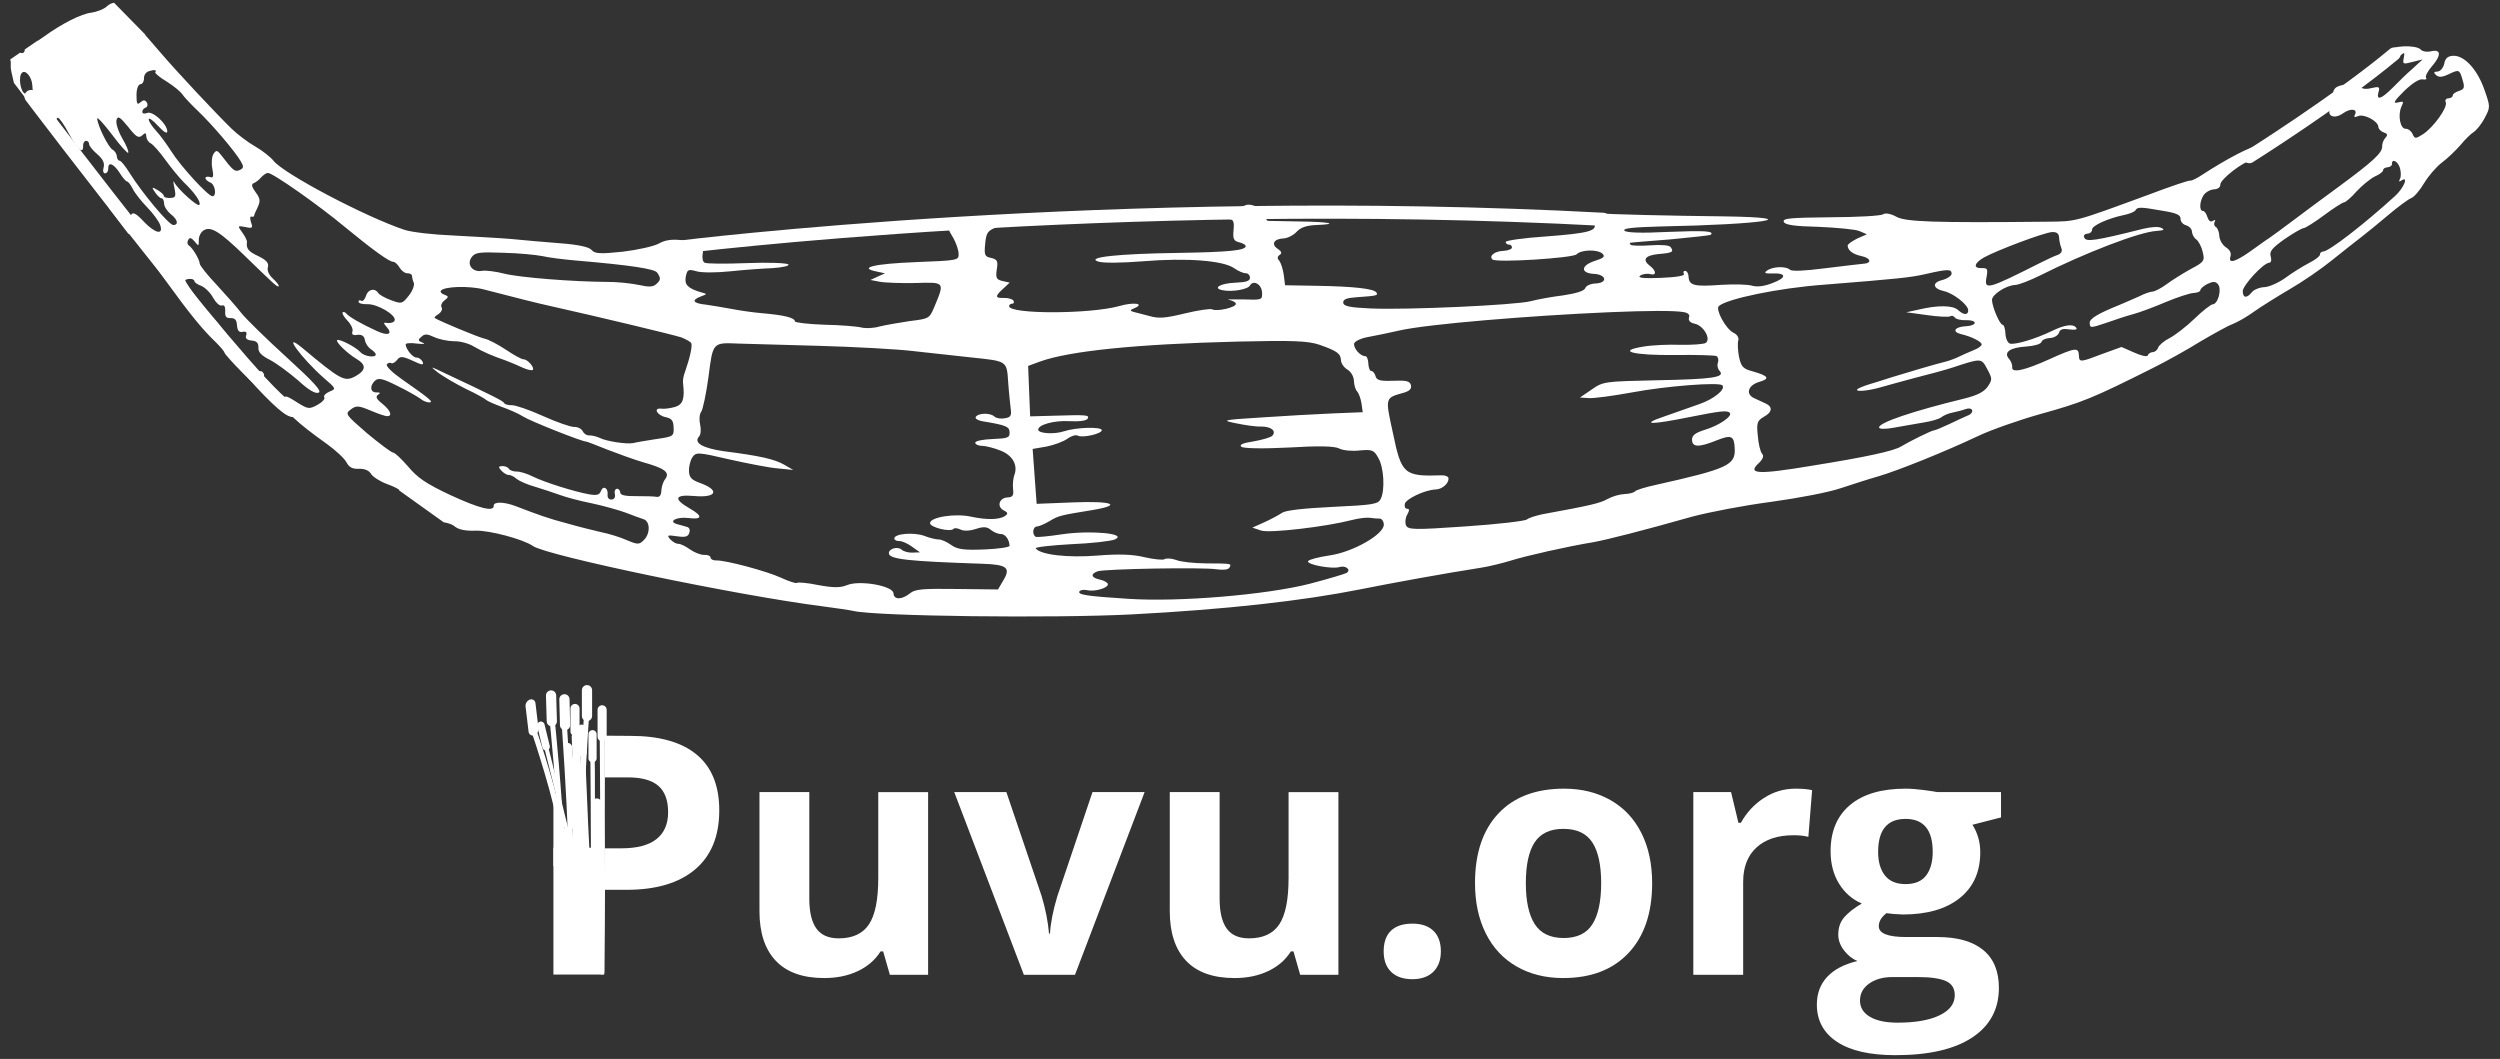 <?xml version="1.0" encoding="UTF-8" standalone="no"?><!DOCTYPE svg PUBLIC "-//W3C//DTD SVG 1.1//EN" "http://www.w3.org/Graphics/SVG/1.1/DTD/svg11.dtd"><svg width="100%" height="100%" viewBox="0 0 1825 773" version="1.1" xmlns="http://www.w3.org/2000/svg" xmlns:xlink="http://www.w3.org/1999/xlink" xml:space="preserve" xmlns:serif="http://www.serif.com/" style="fill-rule:evenodd;clip-rule:evenodd;stroke-linecap:round;stroke-linejoin:round;stroke-miterlimit:1.5;"><rect x="0" y="0" width="1825" height="773" fill="#333333" stroke="none"/><g id="puvu-logo-white"><g id="tule-white"><g><path d="M291.334,357.978l32.581,23.294c3.691,0.619 6.315,1.573 7.952,2.967c2.742,2.32 7.866,3.442 15.142,3.153c10.142,-0.404 35.142,6.332 41.957,11.14c9.779,7.119 149.834,36.223 210.648,43.964c10.432,1.352 20.874,2.924 23.325,3.489c17.381,3.947 146.403,5.444 203.259,2.522c68.974,-3.625 124.156,-9.793 167.098,-18.345c23.442,-4.686 60.492,-11.458 88.802,-15.895c5.486,-0.881 14.888,-3.242 20.779,-5.022c11.122,-3.534 42.202,-10.51 60.193,-13.433c10.522,-1.964 35.446,-8.255 71.694,-18.528c12.453,-3.366 38.532,-8.377 58.085,-10.921c20.205,-2.79 42.121,-6.974 50.835,-9.97c8.502,-2.767 20.709,-6.785 27.262,-8.591c14.843,-4.344 49.399,-18.305 72.808,-29.393c9.534,-4.575 30.225,-11.801 45.73,-16.171c30.798,-8.511 38.401,-11.684 81.487,-33.271c10.179,-5.042 25.949,-13.839 34.999,-19.498c9.279,-5.448 19.863,-11.389 23.779,-12.87c3.696,-1.472 10.822,-5.509 15.541,-9.009c4.94,-3.509 16.574,-10.817 25.853,-16.264c9.5,-5.457 23.471,-15.066 31.172,-21.334c7.7,-6.269 17.341,-13.718 21.196,-16.742c3.855,-3.024 12.843,-10.227 19.891,-16.248c7.048,-6.022 14.775,-11.629 16.733,-12.369c2.178,-0.749 6.395,-5.775 9.501,-10.977c3.105,-5.203 9.016,-12.062 13.091,-15.095c4.075,-3.033 10.029,-8.79 13.408,-12.678c3.158,-3.88 7.622,-8.253 9.562,-9.434c2.152,-1.41 5.946,-5.978 8.196,-10.484c4.111,-7.671 4.094,-8.112 -0.383,-20.742c-5.226,-14.808 -14.677,-24.811 -22.614,-24.496c-3.969,0.158 -5.892,1.78 -6.616,5.784c-0.759,3.121 -2.868,5.634 -4.852,5.713c-2.866,0.114 -3.06,0.784 -1.226,2.478c2.063,1.905 4.488,1.809 9.471,-0.597c7.585,-3.614 7.815,-3.403 10.123,4.676c1.525,5.019 1.136,6.359 -2.789,7.619c-2.398,0.758 -4.551,2.168 -4.507,3.271c0.044,1.102 -1.464,2.045 -3.228,2.115c-1.764,0.071 -2.593,1.428 -1.871,2.946c1.472,3.695 -8.779,18.014 -16.523,23.18c-5.601,3.535 -6.042,3.553 -7.735,-0.134c-0.969,-2.17 -3.244,-3.846 -5.008,-3.776c-3.968,0.158 -5.915,-9.923 -3.073,-16.219c1.835,-3.827 1.606,-4.038 -2.769,-2.981c-3.713,1.031 -2.689,-0.997 4.747,-8.359c5.954,-5.758 11.123,-9.054 13.574,-8.489c2.002,0.362 3.308,-0.132 2.382,-1.199c-0.705,-1.076 1.139,-4.683 4.094,-8.113c7.181,-8.235 6.997,-12.865 -0.226,-11.253c-3.061,0.784 -6.394,0.254 -7.778,-1.236c-3.236,-3.626 -22.197,-2.872 -22.048,0.876c0.175,4.409 4.434,6.007 7.848,3c2.346,-2.08 2.584,-1.648 1.86,2.355c-0.927,4.454 -0.477,4.657 6.296,2.842l7.435,-1.841l-7.242,6.691c-4.058,3.474 -10.647,9.919 -14.678,14.054c-8.284,8.279 -11.988,9.53 -10.258,3.058c1.174,-3.801 0.495,-4.216 -5.193,-2.886c-3.713,1.031 -7.047,0.501 -7.981,-0.787c-2.336,-3.219 -15.777,-2.464 -18.723,1.186c-1.676,2.275 -1.395,3.81 0.669,5.715c2.071,2.126 1.895,3.237 -0.884,5.556c-8.133,6.506 -1.926,12.663 6.445,6.589c5.372,-3.746 10.698,-3.075 8.44,1.211c-1.033,1.807 -0.142,1.993 2.248,1.014c4.34,-1.939 14.718,3.611 14.885,7.8c0.061,1.543 1.904,3.458 3.914,4.04c2.69,0.997 3.166,1.862 1.26,3.925c-1.482,1.605 -2.479,4.294 -2.4,6.278c0.184,4.631 -6.202,10.626 -30.874,28.831c-11.802,8.639 -27.247,20.073 -34.321,25.434c-7.074,5.36 -14.801,10.967 -17.165,12.606c-2.373,1.419 -8.591,6.083 -13.963,9.83c-10.955,7.722 -16.194,9.256 -14.429,3.665c0.786,-2.46 -0.413,-4.842 -3.358,-6.712c-2.495,-1.668 -4.629,-5.337 -4.742,-8.203c-0.114,-2.866 -1.339,-5.909 -2.468,-6.527c-1.358,-0.829 -1.64,-2.364 -1.031,-3.713c1.041,-1.587 0.371,-1.781 -1.137,-0.838c-1.72,1.172 -3.087,0.123 -4.083,-2.708c-0.766,-2.62 -2.168,-4.552 -3.271,-4.508c-2.866,0.114 -2.493,-7.188 0.638,-11.729c1.465,-2.045 4.922,-3.949 7.568,-4.055c2.646,-0.105 4.578,-1.507 4.499,-3.491c-0.149,-3.748 17.201,-17.245 22.713,-17.464c3.087,-0.123 3.29,-0.573 0.521,-3.554c-2.777,-3.202 -2.565,-3.432 1.897,-2.284c5.361,1.554 6.959,-2.706 1.588,-4.48c-2.91,-0.988 -22.164,9.052 -39.814,20.574c-3.872,2.583 -7.77,4.504 -8.661,4.319c-0.899,-0.406 -14.191,4.097 -29.855,10.019c-55.935,20.552 -53.095,19.776 -75.389,20c-82.335,0.843 -102.68,0.106 -109.452,-3.6c-4.065,-2.267 -8.068,-2.991 -9.788,-1.819c-1.5,1.164 -18.688,2.068 -38.117,2.177c-29.799,0.301 -35.302,0.741 -34.315,3.352c0.749,2.178 7.636,3.229 25.318,3.631c13.273,0.576 26.571,1.814 29.711,3.015l5.617,2.426l-7.162,3.156c-3.678,1.912 -6.906,4.028 -6.863,5.13c0.141,3.528 3.782,6.254 9.796,7.561c7.346,1.474 8.165,5.417 1.331,5.688c-2.858,0.335 -15.39,1.716 -28.134,3.327c-14.94,1.918 -23.759,2.269 -25.134,0.999c-2.98,-2.753 -12.681,-2.367 -16.756,0.666c-2.364,1.639 -1.456,2.266 3.835,2.055c10.583,-0.42 10.723,3.107 0.06,7.064c-6.306,2.459 -11.148,2.873 -14.719,1.91c-2.91,-0.988 -13.299,-1.238 -22.991,-0.632c-19.376,1.433 -23.168,0.479 -23.43,-6.135c-0.088,-2.205 -1.269,-4.145 -2.592,-4.093c-1.102,0.044 -1.508,0.944 -0.794,2.24c0.934,1.288 -5.204,2.415 -16.889,2.88c-12.568,0.499 -17.224,0.022 -15.08,-1.609c1.72,-1.173 5.009,-1.745 7.24,-1.171c4.692,1.359 4.772,-2.177 0.213,-5.75c-6.145,-4.614 -4.063,-7.788 5.611,-8.835c10.566,-0.862 11.642,-1.567 9.297,-5.007c-0.943,-1.508 -6.702,-1.942 -14.63,-1.406c-7.047,0.501 -13.679,0.323 -14.587,-0.304c-0.696,-0.855 -0.943,-1.508 -0.502,-1.526c0.432,-0.238 13.864,-1.213 29.491,-2.497c15.839,-1.512 29.033,-2.92 29.456,-3.378c2.761,-2.76 -4.541,-3.132 -31.439,-2.063c-19.834,1.009 -30.452,0.547 -31.616,-0.952c-1.172,-1.72 6.086,-2.45 25.717,-3.01c76.567,-1.497 107.946,-6.498 46.963,-7.387c-39.323,-0.424 -85.076,-1.477 -91.734,-2.316c-5.538,-0.443 -5.935,0.677 -3.018,7.407c2.424,5.424 -3.688,7.213 -35.393,9.577c-16.077,1.081 -29.253,2.929 -29.21,4.032c0.044,1.102 1.182,1.94 2.284,1.896c1.323,-0.052 2.24,0.795 2.293,2.118c0.043,1.102 -2.779,2.318 -6.307,2.458c-6.394,0.255 -10.672,3.737 -7.921,6.277c2.531,2.55 58.92,-1.016 61.461,-3.767c3.175,-3.439 15.31,-3.7 18.749,-0.524c2.292,2.117 1.013,3.272 -5.31,5.29c-10.469,3.286 -10.903,9.045 -0.726,9.524c9.075,0.523 10.202,6.661 0.942,7.029c-3.528,0.14 -6.782,1.594 -7.374,3.384c-0.803,2.02 -6.253,3.782 -16.131,5.279c-8.131,0.986 -18.873,2.958 -23.68,4.253c-11.148,2.872 -90.502,6.468 -116.826,5.306c-15.486,-0.71 -19.94,-1.637 -20.045,-4.283c-0.096,-2.425 2.515,-3.412 9.781,-3.921c14.755,-1.028 15.849,-1.293 14.438,-3.445c-1.878,-2.796 -16.296,-4.431 -43.476,-4.897l-23.203,-0.403l-0.968,-7.69c-0.607,-4.172 -2.114,-8.749 -3.278,-10.249c-1.605,-1.482 -1.446,-3.034 0.274,-4.206c1.941,-1.181 1.447,-2.487 -1.277,-4.366c-5.211,-3.326 -2.944,-7.391 4.111,-7.671c2.867,-0.114 7.197,-2.274 9.526,-4.795c2.964,-3.21 7.101,-4.699 14.597,-4.997c17.197,-0.683 9.401,-2.361 -12.69,-2.587c-11.491,-0.206 -21.659,-0.464 -22.541,-0.429c-1.103,0.044 -1.825,-1.473 -1.895,-3.237c-0.193,-4.851 -10.572,-10.401 -15.114,-8.012c-2.17,0.97 -8.264,3.199 -13.724,4.741l-9.825,2.82l7.778,1.236c7.558,1.246 8.016,1.669 7.432,9.201c-0.627,6.428 0.095,7.945 4.108,8.89c2.451,0.565 4.709,1.8 4.744,2.682c0.131,3.307 -12.41,4.468 -49.485,5.059c-43.037,0.606 -67.448,3.122 -58.268,6.29c3.139,1.2 17.487,1.072 33.115,-0.212c31.475,-2.576 58.276,-0.549 66.229,5.097c2.954,2.091 6.772,3.706 8.315,3.644c1.764,-0.07 3.148,1.421 3.218,3.185c0.097,2.425 -2.514,3.412 -10.671,3.736c-11.024,0.438 -16.846,3.982 -9.5,5.457c6.905,1.492 18.749,-0.525 20.179,-3.452c2.479,-4.294 8.581,-0.783 8.817,5.17c0.22,5.512 -0.001,5.521 -14.596,4.997c-7.955,-0.126 -12.364,0.049 -9.481,0.376c2.672,0.557 4.93,1.792 4.973,2.894c0.106,2.646 -14.12,5.861 -17.286,4c-1.349,-0.609 -10.353,0.632 -19.976,3.002c-14.217,3.436 -19.058,3.849 -25.76,1.907c-4.683,-1.139 -10.044,-2.692 -11.826,-3.063c-2.68,-0.777 -2.486,-1.447 0.777,-2.681c8.035,-3.411 -0.625,-4.612 -11.103,-1.546c-21.184,5.921 -80.139,6.056 -80.376,0.103c-0.044,-1.103 1.033,-1.808 2.355,-1.861c1.103,-0.043 1.509,-0.943 0.795,-2.239c-0.706,-1.076 -3.836,-2.056 -6.923,-1.933c-6.614,0.262 -6.675,-1.281 -0.492,-6.827l4.684,-4.381l-5.123,-1.122c-4.683,-1.139 -5.168,-2.223 -4.311,-8.441c1.078,-6.225 0.373,-7.302 -4.089,-8.449c-4.674,-0.919 -5.159,-2.003 -4.381,-10.205c0.778,-8.201 1.819,-9.788 8.566,-12.265c6.298,-2.679 6.933,-3.367 3.573,-4.558c-2.239,-0.795 -6.411,-0.187 -9.436,1.479c-4.102,2.371 -6.959,2.706 -13.432,0.975c-5.353,-1.333 -9.33,-1.395 -12.135,0.262c-4.745,2.838 -4.763,2.397 -0.267,9.948c1.904,3.457 3.649,8.467 3.754,11.112c0.202,5.071 -0.019,5.08 -31.547,6.333c-30.426,1.209 -42.015,4.099 -28.214,6.863l6.015,1.307l-5.425,2.423l-5.204,2.415l6.676,1.281c3.783,0.733 15.503,1.15 26.095,0.95c21.836,-0.647 21.598,-1.079 13.736,17.783c-3.433,8.086 -3.865,8.324 -17.712,9.978c-7.902,1.198 -17.771,2.915 -22.145,3.972c-4.145,1.269 -10.098,1.505 -13.22,0.746c-2.901,-0.768 -15.089,-1.829 -26.8,-2.026c-11.941,-0.409 -21.703,-1.567 -21.738,-2.449c-0.105,-2.645 -7.689,-4.552 -23.422,-5.914c-7.311,-0.593 -17.752,-2.166 -23.316,-3.269c-5.565,-1.104 -13.784,-2.323 -18.229,-3.03c-9.533,-0.946 -10.952,-3.319 -3.552,-6.042c4.569,-1.727 4.569,-1.727 0.327,-2.884c-10.053,-2.912 -12.592,-5.682 -11.497,-11.467c1.113,-5.344 1.765,-5.591 7.568,-4.055c3.359,1.191 14.621,1.186 24.737,0.121c9.895,-1.056 23.988,-2.057 31.043,-2.338c7.267,-0.509 12.303,-1.593 11.598,-2.669c-0.926,-1.067 -14.419,-1.635 -30.293,-1.004c-15.874,0.631 -29.791,0.521 -30.928,-0.317c-1.349,-0.609 -1.913,-3.678 -1.365,-6.57c1.306,-6.015 -2.318,-8.3 -16.295,-9.952c-6.429,-0.628 -11.262,0.006 -15.796,2.615c-3.457,1.904 -15.275,4.582 -26.264,5.902c-16.712,1.768 -20.478,1.476 -22.797,-1.302c-1.851,-2.135 -9.426,-3.822 -22.716,-4.839c-10.856,-0.894 -27.471,-2.221 -36.563,-3.184c-9.083,-0.743 -28.114,-1.754 -42.057,-2.525c-13.934,-0.55 -29.904,-2.344 -35.275,-4.118c-28.87,-9.673 -88.417,-41.093 -95.637,-50.522c-1.86,-2.355 -7.794,-7.199 -13.217,-10.295c-5.423,-3.097 -13.165,-8.973 -17.3,-13.004c-11.717,-11.459 -40.08,-41.689 -51.894,-55.573l-11.109,-12.808l-0.013,-0.331l-22.807,-23.253c-2.041,0.408 -3.864,1.274 -5.174,2.614c-2.126,2.072 -7.348,4.046 -11.299,4.645c-7.258,0.73 -21.546,7.923 -35.068,17.735c-2.542,1.786 -4.177,2.893 -5.238,3.359l-8.339,5.73c-0.115,2.577 -1.747,3.153 -3.405,2.34l-7.243,4.977c0.44,1.201 0.524,2.998 0.364,5.52c-0.127,1.007 0.903,5.75 2.319,11.593l10.774,14.202c0.111,-3.829 -0.628,-5.532 -2.604,-6.337c-3.351,-0.971 -5.129,-12.383 -2.368,-15.143c2.54,-2.751 7.407,3.018 7.652,9.191c0.421,10.583 3.435,19.738 6.521,19.615c2.856,-0.113 4.928,4.91 5.229,11.696l4.894,6.453c0.159,-1.272 0.197,-2.958 0.113,-5.085c-0.202,-5.071 0.522,-9.075 1.845,-9.127c1.103,-0.044 4.849,5.328 8.199,11.819c6.197,11.458 10.543,15.26 10.272,8.425c-0.07,-1.764 0.971,-3.351 2.073,-3.395c1.323,-0.052 2.249,1.015 2.301,2.338c0.062,1.543 2.839,4.745 6.039,7.489c4.118,3.59 5.334,6.412 4.575,9.534c-0.786,2.46 -0.266,4.427 1.057,4.375c1.323,-0.053 2.364,-1.64 2.294,-3.404c-0.21,-5.291 3.82,-3.906 8.289,2.983c2.124,3.449 4.672,6.439 5.554,6.404c0.662,-0.026 2.522,2.329 3.959,5.143c1.445,3.034 6.1,9.032 10.473,13.495c4.373,4.464 8.578,10.259 9.565,12.87c2.741,7.84 -3.494,6.542 -12.019,-2.393c-5.079,-5.54 -7.786,-6.978 -8.818,-5.171c-1.253,1.817 -3.06,0.785 -5.872,-3.299c-8.368,-12.085 -10.738,-14.463 -10.658,-1.272l14.294,18.843c1.909,-1.773 4.808,-1.083 6.227,2.794c1.736,4.789 1.039,3.934 20.663,30.978c17.994,24.9 27.506,36.447 36.914,45.347c3.447,3.397 6.233,6.819 6.259,7.481c0.035,0.881 5.81,7.277 12.714,14.29c7.829,8.08 12.379,11.432 12.503,8.998c-0.079,-1.984 0.944,-4.012 2.47,-4.515c1.305,-0.493 1.676,-2.274 0.733,-3.783c-1.402,-1.931 -2.504,-1.888 -4.85,0.193c-2.347,2.081 -3.237,1.895 -4.454,-0.927c-0.74,-1.958 -3.006,-3.414 -4.77,-3.344c-2.425,0.097 -2.927,-1.429 -2.027,-6.544c1.069,-6.446 -2.149,-9.631 -4.126,-3.811c-1.174,3.801 -8.571,-4.517 -7.397,-8.318c0.388,-1.34 -1.666,-3.025 -4.779,-3.564c-5.794,-1.316 -7.503,-5.443 -2.212,-5.654c4.41,-0.175 4.11,-2.15 -1.621,-7.443c-4.364,-4.243 -20.7,-26.339 -20.779,-28.323c-0.017,-0.441 1.508,-0.943 3.272,-1.014c1.764,-0.07 3.334,0.53 3.378,1.633c0.035,0.882 2.309,2.558 5.219,3.546c2.699,1.218 6.605,5.038 8.517,8.716c2.134,3.669 4.884,6.21 6.402,5.487c1.746,-0.511 2.469,1.006 2.371,4.101c-0.283,3.986 0.651,5.274 3.958,5.143c3.087,-0.123 4.471,1.368 4.629,5.336c0.378,3.96 1.533,5.239 4.161,4.693c2.408,-0.537 3.325,0.31 2.53,2.549c-0.794,2.24 0.582,3.511 4.127,3.811c3.545,0.301 4.929,1.792 4.84,5.108c-0.309,3.324 2.221,5.874 8.305,8.944c4.735,2.462 13.835,9.167 20.465,14.866c7.794,7.198 12.768,10.092 15.158,9.113c2.61,-0.987 -3.164,-7.382 -23.329,-25.792c-14.662,-13.329 -29.368,-27.761 -32.851,-32.039c-3.262,-4.287 -11.584,-13.673 -18.276,-20.915c-6.683,-7.021 -12.264,-14.087 -12.316,-15.41c-0.123,-3.086 -5.324,-11.713 -8.04,-13.371c-1.137,-0.838 -1.207,-2.602 -0.378,-3.96c1.023,-2.028 2.364,-1.64 4.683,1.139c3.015,3.634 3.015,3.634 3.051,-1.005c-0.105,-2.645 1.527,-6.023 3.688,-7.213c5.178,-3.076 11.747,1.079 29.663,18.475c21.592,21.003 24.114,23.332 24.96,22.415c0.415,-0.679 -1.445,-3.034 -4.196,-5.574c-2.98,-2.753 -4.434,-6.007 -3.649,-8.468c0.768,-2.901 -1.083,-5.035 -6.938,-7.894c-7.425,-3.459 -9.056,-5.603 -8.358,-10.268c0.185,-0.89 -1.269,-4.145 -3.367,-6.932c-3.738,-5.152 -3.518,-5.16 2.267,-4.065c5.124,1.121 5.547,0.663 4.058,-3.474c-0.767,-2.619 -0.837,-4.383 0.274,-4.207c0.9,0.406 1.773,0.151 1.967,-0.519c-0.026,-0.662 1.192,-3.36 2.621,-6.288c2.03,-4.497 1.959,-6.261 -1.541,-10.98c-2.803,-3.863 -3.323,-5.83 -1.365,-6.57c1.306,-0.494 3.881,-2.363 5.354,-4.188c1.694,-1.834 3.846,-3.244 4.949,-3.288c3.527,-0.14 37.377,23.689 56.563,39.709c19.177,15.799 32.139,25.221 34.785,25.116c1.322,-0.052 3.386,1.853 4.805,4.226c1.419,2.373 3.923,4.26 5.687,4.19c1.764,-0.07 3.342,0.751 3.386,1.853c0.044,1.103 0.581,3.51 1.304,5.027c0.731,1.738 -0.866,5.997 -3.601,9.418c-4.834,6.154 -5.275,6.172 -12.894,3.383c-4.479,-1.588 -8.774,-4.068 -9.488,-5.364c-2.583,-3.872 -7.61,-2.568 -8.96,2.343c-0.786,2.461 -2.268,4.065 -3.397,3.448c-1.137,-0.838 -2.001,-0.362 -1.958,0.74c0.044,1.102 2.946,1.87 6.473,1.73c7.055,-0.28 21.067,7.775 19.902,11.796c-0.389,1.341 -2.567,2.09 -4.781,1.957c-3.554,-0.521 -3.765,-0.292 -1.218,2.698c4.85,5.328 1.383,7.012 -6.941,3.147c-11.243,-5.074 -20.51,-10.447 -22.37,-12.802c-0.926,-1.068 -2.046,-1.465 -2.681,-0.777c-0.635,0.688 1.013,3.272 3.552,6.042c2.531,2.549 4.214,6.015 3.623,7.806c-0.794,2.239 0.343,3.077 3.633,2.505c3.078,-0.343 4.885,0.689 5.449,3.758c0.317,2.417 2.424,5.425 4.24,6.677c2.037,1.244 3.65,2.947 3.685,3.829c0.106,2.646 -8.325,1.656 -11.331,-1.758c-3.236,-3.626 -15.634,-9.978 -16.904,-8.603c-1.05,1.367 7.449,9.641 14.01,13.576c7.459,4.341 7.176,8.327 -0.383,12.602c-8.211,4.522 -10.698,3.075 -39.018,-20.531c-15.527,-12.854 -1.043,7.107 15.665,21.901c9.143,7.807 9.152,8.028 4.151,9.993c-2.822,1.216 -4.516,3.05 -3.81,4.126c0.925,1.068 -1.404,3.589 -4.861,5.493c-6.051,3.332 -6.941,3.147 -14.41,-1.414c-9.743,-6.238 -10.405,-6.212 -10.142,0.403c0.21,5.291 9.389,13.98 31.432,29.666c6.366,4.605 12.785,10.533 14.222,13.347c1.912,3.678 4.39,4.904 9.02,4.72c4.189,-0.166 7.558,1.246 8.986,3.839c1.41,2.152 6.621,5.478 11.551,7.269c4.929,1.792 8.985,3.839 9.012,4.5c0.002,0.062 -0.058,0.122 -0.176,0.18Zm671.679,-106.364c12.99,4.563 15.714,6.442 15.916,11.513c0.087,2.205 2.194,5.213 4.681,6.659c2.716,1.659 4.62,5.117 4.742,8.203c0.123,3.087 1.145,6.58 2.291,7.638c1.155,1.279 2.627,4.975 3.217,8.705l0.924,6.588l-22.047,0.877c-12.127,0.481 -35.48,1.851 -51.777,2.941c-29.077,1.818 -29.509,2.056 -18.601,4.272c6.235,1.298 14.234,2.526 18.202,2.368c7.505,-0.077 11.393,3.301 8.218,6.74c-1.059,1.146 -7.171,2.935 -13.53,4.071c-7.902,1.197 -10.724,2.414 -9.119,3.896c1.375,1.27 14.859,1.617 34.473,0.617c22.03,-1.317 33.521,-1.112 37.127,0.733c2.708,1.438 9.357,2.057 14.851,1.397c8.802,-0.792 10.363,-0.412 13.457,5.206c4.249,6.898 5.144,23.866 1.862,30.179c-1.836,3.827 -5.346,4.409 -34.881,5.803c-21.598,1.079 -34.351,2.469 -37.147,4.347c-2.364,1.64 -8.202,4.743 -12.974,6.92l-8.679,3.878l6.49,2.171c6.702,1.942 46.927,-2.748 66.162,-7.708c4.807,-1.296 10.742,-1.973 13.185,-1.629c2.443,0.345 5.767,0.655 7.311,0.593c1.331,0.168 2.724,1.879 2.821,4.305c0.28,7.055 -22.388,20.101 -39.515,22.548c-8.123,1.207 -15.117,3.03 -15.734,4.159c-1.447,2.486 17.019,5.948 22.699,4.398c4.577,-1.507 8.906,1.854 5.466,4.199c-1.076,0.705 -13.079,4.274 -26.847,7.912c-31.477,8.097 -95.742,13.522 -132.719,11.016c-29.887,-1.903 -36.995,-2.946 -35.548,-5.432c0.626,-0.909 3.034,-1.446 5.486,-0.881c5.573,1.324 15.398,-1.495 15.284,-4.361c-0.044,-1.103 -2.53,-2.55 -5.652,-3.309c-6.455,-1.289 -7.451,-4.12 -1.789,-6.112c5.23,-1.754 76.946,-3.058 86.726,-1.459c5.106,0.68 8.625,0.32 9.446,-1.259c1.65,-2.936 2.091,-2.954 -17.567,-3.056c-8.395,-0.108 -17.929,-1.054 -21.297,-2.466c-3.36,-1.191 -7.346,-1.474 -8.634,-0.54c-1.076,0.705 -7.505,0.078 -14.189,-1.423c-8.475,-2.093 -18.211,-2.589 -34.72,-1.27c-21.572,1.74 -41.758,-0.549 -45.037,-5.277c-0.476,-0.864 11.174,-2.211 25.717,-3.009c14.772,-0.587 29.279,-2.268 32.102,-3.484c9.763,-4.363 -17.936,-6.796 -38.573,-3.767c-9.658,1.488 -18.239,2.27 -19.138,1.864c-2.936,-1.649 -2.282,-7.417 0.804,-7.54c1.323,-0.052 5.671,-1.771 9.12,-3.895c6.686,-4.02 7.78,-4.284 31.257,-8.088c22.595,-3.769 14.967,-6.778 -14.136,-5.621l-26.457,1.051l-2.917,-40.074l10.089,-1.726c5.477,-1.101 12.224,-3.577 15.232,-5.684c2.787,-2.098 6.28,-3.121 7.637,-2.291c3.387,1.853 17.612,-1.363 17.507,-4.008c-0.105,-2.646 -18.854,-2.122 -27.789,0.883c-6.976,2.265 -18.485,1.618 -18.599,-1.248c-0.14,-3.528 11.432,-6.858 22.72,-6.203c7.081,0.381 12.576,-0.279 13.396,-1.857c1.438,-2.707 -0.775,-2.84 -24.375,-2.123l-17.647,0.481l-1.463,-36.82l8.705,-3.217c21.335,-7.693 69.938,-12.716 144.062,-14.558c40.594,-0.951 51.432,-0.498 59.712,2.264Zm-365.432,0.832c25.646,0.748 57.508,2.352 70.825,4.031c13.528,1.45 31.491,3.386 39.922,4.376c27.276,2.891 26.589,2.255 27.678,18.553c0.527,7.708 1.539,16.501 1.882,19.579c0.616,4.392 -0.213,5.75 -4.384,6.357c-2.849,0.555 -6.183,0.025 -7.558,-1.245c-3.209,-2.964 -12.028,-2.614 -13.678,0.322c-0.618,1.129 1.648,2.585 4.982,3.115c17.337,2.844 19.586,3.859 19.752,8.048c0.158,3.968 -1.368,4.471 -12.392,4.909c-7.055,0.28 -12.752,1.39 -12.7,2.713c0.044,1.102 2.301,2.337 4.947,2.232c2.875,0.107 8.898,1.634 13.386,3.443c8.968,3.398 13.014,10.745 10.208,17.923c-0.794,2.24 -1.28,6.675 -0.929,9.974c0.634,4.833 -0.195,6.191 -3.943,6.34c-6.174,0.245 -8.124,6.726 -2.939,9.391c3.156,1.641 3.412,2.514 1.048,4.154c-4.084,2.812 -13.353,2.96 -24.711,0.541c-11.587,-2.631 -30.24,0.318 -30.065,4.728c0.123,3.086 14.841,6.697 17.17,4.175c0.626,-0.908 2.848,-0.554 5.097,0.46c2.478,1.227 6.667,1.06 11.244,-0.447c5.451,-1.762 8.105,-1.647 10.847,0.673c2.055,1.685 5.423,3.097 7.187,3.027c3.307,-0.131 6.34,3.944 6.524,8.574c0.044,1.102 -8.299,2.317 -18.441,2.72c-15.213,0.605 -19.878,-0.093 -24.428,-3.445c-2.954,-2.091 -7.001,-3.918 -8.765,-3.848c-1.764,0.07 -6.667,-1.06 -10.706,-2.666c-7.839,-2.78 -21.923,-1.558 -21.783,1.97c0.044,1.102 1.622,1.923 3.606,1.844c1.985,-0.079 6.032,1.748 9.215,4.05l5.908,4.182l-5.512,0.219c-2.866,0.114 -6.438,-0.848 -7.813,-2.118c-2.98,-2.753 -9.524,-0.726 -9.393,2.581c0.175,4.41 14.144,5.842 68.319,7.664c18.131,0.604 20.873,2.924 15.068,12.43l-3.723,6.331l-30.046,-0.352c-24.967,-0.333 -30.47,0.107 -34.104,3.122c-5.989,4.875 -11.951,4.891 -12.144,0.041c-0.219,-5.512 -24.902,-9.831 -34.022,-5.935c-4.78,1.956 -9.86,1.937 -20.76,-0.058c-8.016,-1.669 -15.106,-2.271 -15.741,-1.583c-0.644,0.467 -5.785,-1.095 -11.411,-3.742c-10.573,-4.88 -40.705,-12.957 -47.54,-12.685c-2.205,0.087 -4.012,-0.945 -4.056,-2.047c-0.053,-1.323 -2.072,-2.126 -4.718,-2.021c-2.425,0.096 -7.134,-1.704 -10.317,-4.007c-3.183,-2.302 -7.01,-4.137 -8.553,-4.076c-1.543,0.061 -4.03,-1.386 -5.873,-3.3c-2.548,-2.99 -2.115,-3.228 4.992,-2.186c5.997,0.866 8.184,0.337 8.952,-2.564c0.803,-2.019 0.063,-3.977 -1.939,-4.339c-1.79,-0.592 -4.912,-1.351 -6.922,-1.933c-6.923,-1.933 -0.66,-5.495 7.991,-4.514c10.432,1.352 10.989,-1.32 1.272,-6.896c-12.204,-7.023 -11.233,-10.374 2.948,-9.171c16.843,1.539 19.261,-4.298 4.032,-9.655c-5.828,-2.198 -7.442,-3.9 -7.626,-8.53c-0.131,-3.307 1.016,-7.77 2.472,-10.036c2.717,-3.862 3.82,-3.905 27.224,1.568c13.369,3.002 29.392,6.119 35.371,6.544l11.085,1.105l-6.781,-3.926c-7.001,-3.917 -17.257,-6.38 -43.889,-9.738c-15.547,-2.253 -22.328,-6.179 -18.094,-10.764c1.27,-1.376 1.554,-5.362 0.761,-8.643c-0.802,-3.501 -0.527,-7.707 0.734,-9.303c1.262,-1.596 3.672,-13.175 5.386,-25.609c3.19,-25.301 2.979,-25.072 21.78,-24.273c6.632,0.178 33.16,0.89 58.584,1.646Zm575.549,-24.449l3.786,-0.16c24.99,-1.024 44.891,-1.207 51.907,-0.036c3.554,0.521 4.938,2.012 4.135,4.031c-0.573,2.231 0.811,3.722 4.153,4.472c6.455,1.289 12.15,11.221 8.066,14.033c-1.509,0.944 -9.657,1.488 -18.053,1.38c-8.625,-0.319 -20.972,0.171 -27.551,1.316c-19.967,3.223 -7.471,6.48 23.872,6.118c15.23,-0.164 28.494,0.192 29.622,0.81c1.129,0.617 1.657,2.805 1.066,4.595c-0.803,2.019 -0.257,4.647 1.127,6.138c4.382,4.684 -4.393,6.137 -45.657,6.894c-38.389,0.863 -39.271,0.898 -47.651,6.751l-8.6,5.863l6.42,0.407c3.325,0.31 17.603,-1.583 31.415,-4.119c25.426,-4.765 63.295,-7.595 66.037,-5.274c2.98,2.752 -5.999,10.175 -17.112,13.929c-6.315,2.239 -17.64,6.222 -25.48,8.963c-17.649,6.001 -9.694,6.126 18.784,0.357c22.128,-4.413 27.402,-5.064 29.244,-3.15c2.522,2.329 -7.798,9.364 -18.055,12.422c-7.197,2.273 -9.552,4.133 -9.421,7.44c0.211,5.292 4.858,5.549 17.682,0.402c11.087,-4.416 13.106,-3.613 13.492,6.088c0.473,11.906 -5.163,14.559 -57.912,26.372c-7.444,1.621 -14.209,3.656 -15.047,4.794c-0.847,0.917 -4.348,1.718 -7.655,1.85c-3.307,0.131 -8.767,1.673 -12.224,3.577c-5.398,3.085 -12.18,4.68 -47.696,11.17c-4.816,1.075 -9.834,2.599 -11.113,3.754c-1.279,1.155 -21.281,3.496 -44.625,5.086c-38.099,2.618 -42.297,2.564 -43.76,-0.911c-0.74,-1.958 -0.439,-5.503 1.016,-7.769c1.65,-2.936 1.598,-4.259 -0.166,-4.189c-1.323,0.053 -2.046,-1.464 -1.684,-3.466c0.522,-3.554 14.387,-10.288 22.544,-10.613c4.851,-0.192 9.544,-4.354 9.395,-8.102c-0.053,-1.323 -2.301,-2.337 -4.947,-2.232c-27.568,0.875 -29.394,-0.599 -35.683,-31.043c-5.672,-26.053 -5.866,-25.383 7.892,-29.242c4.366,-1.278 5.848,-2.882 5.302,-5.51c-0.784,-3.061 -3.456,-3.617 -12.937,-3.24c-9.701,0.385 -12.161,-0.4 -12.945,-3.461c-0.52,-1.967 -1.913,-3.678 -3.015,-3.634c-1.068,0.043 -2.02,-2.199 -2.19,-5.146l-0.028,-0.574c-0.17,-2.947 -1.121,-5.188 -2.189,-5.146c-3.748,0.149 -9.082,-6.264 -8.102,-9.394c0.6,-1.57 5.151,-3.738 10.196,-4.601c5.044,-0.863 15.116,-3.03 22.339,-4.642c20.729,-4.83 97.232,-10.979 152.006,-13.358Zm-819.647,-16.639c18.968,4.987 41.72,10.708 49.736,12.377c34.312,7.69 88.043,20.57 94.084,22.539c3.139,1.2 6.525,3.053 7.23,4.129c1.173,1.72 -0.893,10.856 -4.662,21.605c-1.006,2.469 -1.527,6.023 -1.237,7.778c1.329,11.209 -0.048,15.46 -5.719,17.231c-3.492,1.022 -7.884,1.638 -10.327,1.294c-5.988,-0.646 -2.894,4.973 3.561,6.262c4.233,0.936 5.397,2.435 5.598,7.506c0.254,6.394 -0.178,6.632 -12.913,8.463c-7.24,1.171 -14.702,2.351 -16.448,2.862c-4.374,1.057 -19.922,-1.195 -24.886,-3.869c-2.249,-1.015 -5.591,-1.765 -7.355,-1.695c-1.984,0.079 -4.03,-1.386 -4.761,-3.123c-0.952,-1.729 -3.659,-3.167 -6.305,-3.062c-2.425,0.096 -12.725,-3.469 -22.619,-7.934c-9.893,-4.465 -20.193,-8.03 -22.839,-7.925c-2.645,0.105 -5.106,-0.681 -5.582,-1.545c-0.722,-1.517 -7.036,-4.799 -42.59,-21.494c-11.93,-5.709 -11.93,-5.709 -5.317,-0.451c3.862,2.717 12.908,8.099 20.342,11.778c7.425,3.459 13.976,7.174 14.673,8.029c0.687,0.636 5.634,2.868 11.013,4.863c5.6,1.985 12.566,5.021 15.74,7.103c5.211,3.326 43.129,18.381 45.995,18.267c0.441,-0.018 7.39,2.577 15.247,5.798c7.848,3 19.726,7.386 26.428,9.328c15.855,4.449 19.726,7.387 15.95,12.395c-1.473,1.825 -2.647,5.626 -2.753,8.501c-0.098,3.095 -1.36,4.691 -3.362,4.329c-1.781,-0.371 -8.633,-0.54 -14.815,-0.515c-7.946,0.095 -11.729,-0.638 -11.808,-2.622c-0.062,-1.544 -1.217,-2.823 -2.319,-2.779c-1.323,0.053 -2.135,1.851 -1.615,3.818c0.538,2.408 -0.503,3.995 -2.488,4.074c-1.764,0.07 -3.148,-1.421 -2.794,-3.643c0.468,-4.877 -3.368,-6.933 -4.956,-2.453c-0.997,2.69 -2.964,3.209 -8.299,2.317c-10.45,-1.793 -33.034,-8.845 -41.596,-13.142c-4.056,-2.047 -9.197,-3.609 -11.623,-3.513c-2.204,0.088 -4.894,-0.909 -5.599,-1.985c-0.714,-1.297 -2.954,-2.091 -4.938,-2.012c-2.866,0.113 -2.84,0.775 -0.53,3.333c1.613,1.702 3.879,3.158 5.202,3.106c1.323,-0.053 4.021,1.165 5.855,2.858c2.055,1.685 8.121,4.315 13.703,5.86c5.591,1.765 13.642,4.316 17.901,5.913c4.26,1.597 14.974,4.484 23.431,6.135c8.686,1.863 19.63,4.962 24.559,6.753c4.938,2.012 10.758,3.989 12.998,4.783c4.912,1.351 5.271,10.39 0.384,15.222c-3.396,3.447 -4.499,3.491 -12.585,0.058c-4.947,-2.232 -13.439,-4.765 -19.003,-5.869c-5.573,-1.324 -16.499,-3.982 -24.542,-6.312c-13.836,-3.646 -20.335,-6.037 -37.6,-12.638c-8.519,-3.195 -16.032,-3.338 -15.91,-0.251c0.184,4.63 -10.072,2.167 -31.667,-7.796c-17.777,-8.347 -24.134,-12.732 -30.861,-20.856c-4.858,-5.548 -9.68,-10.214 -11.003,-10.162c-1.332,-0.168 -9.752,-6.458 -18.887,-14.045c-15.782,-13.726 -16.241,-14.149 -11.954,-17.411c4.075,-3.033 5.627,-2.874 14.384,0.753c5.617,2.427 10.987,4.201 12.31,4.148c3.968,-0.158 2.259,-4.285 -3.675,-9.128c-4.33,-3.362 -5.061,-5.099 -3.129,-6.501c1.94,-1.181 1.693,-1.834 -0.952,-1.729c-4.851,0.193 -5.273,-4.869 -1.224,-8.563c2.558,-2.31 5.68,-1.551 16.27,3.77c7.204,3.467 14.664,7.808 16.71,9.273c1.833,1.693 4.973,2.894 6.737,2.824c3.307,-0.132 0.335,-2.664 -20.333,-17.079c-6.586,-4.597 -11.409,-9.263 -10.8,-10.612c0.838,-1.138 2.143,-1.631 3.272,-1.014c0.908,0.627 2.849,-0.554 4.322,-2.38c2.099,-2.733 3.643,-2.794 11.288,0.656c6.975,3.256 8.307,3.424 7.32,0.813c-0.952,-1.729 -2.778,-3.202 -4.541,-3.132c-2.646,0.105 -7.751,-6.096 -7.891,-9.623c-0.035,-0.882 3.704,-1.252 8.369,-0.554c4.657,0.478 6.412,0.187 4.172,-0.607c-3.589,-1.403 -3.836,-2.056 -1.057,-4.375c2.337,-2.301 4.33,-2.159 9.507,0.285c3.597,1.624 10.052,2.913 14.25,2.967c4.189,-0.167 10.882,1.555 14.506,3.84c6.781,3.926 13.298,6.759 23.597,10.324c3.14,1.2 8.527,3.415 11.905,5.048c3.597,1.623 6.94,2.374 7.575,1.686c1.482,-1.605 -3.843,-7.797 -6.71,-7.683c-1.322,0.053 -6.966,-3.036 -12.865,-6.997c-5.669,-3.749 -12.891,-7.658 -16.004,-8.197c-4.683,-1.139 -32.301,-12.628 -35.925,-14.913c-0.679,-0.415 0.592,-1.79 2.753,-2.98c1.931,-1.402 2.955,-3.43 2.241,-4.727c-0.935,-1.287 0.071,-3.756 2.003,-5.158c3.211,-2.557 3.193,-2.998 0.054,-4.198c-2.01,-0.583 -3.165,-1.862 -2.759,-2.761c1.852,-3.386 21.043,-3.928 31.757,-1.041Zm1071.2,-11.657c0.062,1.543 -2.946,3.65 -6.659,4.681c-7.876,1.859 -7.26,6.251 0.985,8.131c6.905,1.492 17.618,9.9 17.776,13.868c0.149,3.748 -3.158,3.88 -7.514,-0.143c-3.668,-3.387 -14.718,-3.611 -28.935,-0.175l-8.758,1.894l15.098,2.05c8.219,1.219 15.962,1.574 17.038,0.869c1.076,-0.706 2.416,-0.317 3.351,0.97c0.705,1.077 4.277,2.039 8.025,1.89c3.527,-0.14 6.429,0.628 6.481,1.95c0.044,1.103 -2.778,2.319 -6.306,2.459c-8.158,0.325 -10.663,3.957 -3.97,5.679c8.025,1.889 15.238,5.577 15.317,7.562c0.043,1.102 -2.532,2.971 -5.796,4.205c-3.475,1.463 -8.035,3.411 -10.416,4.609c-2.381,1.199 -6.73,2.918 -9.79,3.702c-7.655,1.85 -29.916,8.476 -39.732,11.516c-4.578,1.507 -11.775,3.78 -16.14,5.058c-4.146,1.269 -8.273,2.979 -8.908,3.666c-1.906,2.063 7.778,1.237 16.729,-1.327c4.366,-1.278 15.726,-4.379 25.339,-6.969c9.622,-2.37 21.855,-5.727 27.306,-7.489c21.361,-7.032 21.14,-7.024 25.433,0.976c3.817,7.136 3.843,7.797 0.297,13.017c-2.717,3.862 -7.701,6.268 -17.102,8.629c-36.963,8.977 -62.24,17.49 -62.1,21.018c0.052,1.323 4.471,1.368 10.609,0.241c5.697,-1.11 15.354,-2.598 21.272,-3.717c6.147,-0.906 12.259,-2.695 13.75,-4.079c1.5,-1.164 4.754,-2.618 7.603,-3.173c2.628,-0.546 7.003,-1.603 9.834,-2.599c5.662,-1.992 6.957,2.815 1.295,4.807c-2.17,0.969 -8.026,3.631 -13.01,6.037c-5.204,2.415 -10.196,4.601 -11.298,4.645c-1.764,0.07 -17.79,7.994 -24.044,11.776c-5.389,3.306 -25.091,7.622 -65.246,14.076c-39.925,6.665 -47.456,6.082 -38.291,-2.232c2.761,-2.76 3.555,-5 2.171,-6.491c-1.384,-1.49 -2.723,-7.399 -3.172,-13.123c-1.038,-9.454 -0.438,-11.024 4.308,-13.862c6.271,-3.341 6.774,-7.336 1.378,-9.771c-2.249,-1.015 -5.846,-2.639 -7.875,-3.662c-6.957,-2.815 -5.236,-9.509 3.055,-12.046c8.299,-2.318 7.109,-4.478 -4.725,-7.762c-7.143,-1.925 -8.307,-3.424 -9.927,-10.868c-0.846,-4.603 -1.056,-9.895 -0.465,-11.685c0.583,-2.011 -0.837,-4.383 -3.535,-5.601c-5.634,-2.868 -13.259,-16.918 -10.71,-19.449c5.751,-5.307 43.64,-13.217 76.667,-15.633c54.371,-4.37 62.731,-5.143 74.549,-7.821c16.193,-3.736 18.627,-3.611 18.758,-0.304Zm153.859,-45.863c10,1.589 13.369,3.001 13.262,5.876c-0.141,1.993 1.71,4.128 3.941,4.702c2.46,0.785 4.303,2.7 4.382,4.684c0.079,1.984 1.507,4.577 3.323,5.83c1.596,1.262 3.747,5.372 4.557,9.094c1.577,6.341 0.951,7.249 -8.566,12.265c-5.619,3.094 -13.592,8.048 -17.667,11.08c-4.076,3.033 -8.838,5.431 -10.382,5.492c-1.764,0.07 -6.12,1.568 -9.798,3.481c-3.908,1.701 -10.417,4.61 -14.545,6.319c-15.214,6.126 -21.688,9.916 -21.565,13.003c0.157,3.969 0.378,3.96 13.017,-0.297c5.441,-1.982 13.944,-4.749 18.75,-6.045c4.807,-1.295 15.47,-5.252 23.937,-8.901c8.256,-3.419 17.411,-6.433 20.056,-6.538c2.866,-0.114 5.036,-1.084 5.001,-1.965c-0.044,-1.103 2.303,-3.184 5.116,-4.62c4.119,-1.931 5.883,-2.001 7.734,0.134c3.007,3.414 0.138,14.569 -3.831,14.727c-1.323,0.052 -7.321,4.707 -13.275,10.464c-5.954,5.758 -14.096,12.043 -18.206,14.194c-3.898,1.922 -7.744,5.166 -8.336,6.956c-0.591,1.79 -2.302,3.183 -3.846,3.245c-1.543,0.061 -3.272,1.013 -3.66,2.353c-0.388,1.341 -4.621,0.405 -10.018,-2.031l-9.215,-4.05l-13.714,4.962c-16.749,6.407 -17.19,6.424 -17.409,0.912c-0.228,-5.732 -2.865,-5.406 -21.519,3.064c-18.223,8.232 -27.853,10.382 -27.155,5.716c0.159,-1.552 -0.837,-4.383 -2.221,-5.874c-4.391,-4.904 0.549,-8.413 12.446,-9.106c5.944,-0.457 10.53,-1.744 11.13,-3.313c0.38,-1.561 3.202,-2.778 6.068,-2.891c3.087,-0.123 5.892,-1.78 6.695,-3.8c0.776,-2.68 2.964,-3.209 7.629,-2.511c3.995,0.504 5.97,0.204 5.036,-1.084c-2.116,-3.228 -8.484,-2.312 -17.798,2.253c-11.915,5.774 -27.191,10.356 -30.771,9.173c-1.57,-0.6 -3.024,-3.855 -3.164,-7.382c-0.141,-3.528 -1.136,-6.359 -2.018,-6.324c-1.985,0.079 -7.573,-12.728 -7.783,-18.019c-0.158,-3.969 10.171,-10.783 17.006,-11.055c2.646,-0.105 10.689,-3.295 18.054,-6.9c32.908,-16.545 73.144,-32.056 85.27,-32.538c5.063,-0.422 5.927,-0.898 3.449,-2.125c-2.037,-1.244 -7.54,-0.804 -13.229,0.526c-35.639,8.925 -42.007,9.84 -43.249,6.356c-0.714,-1.296 0.335,-2.663 2.32,-2.742c1.984,-0.079 3.475,-1.463 3.413,-3.006c-0.113,-2.866 11.599,-8.19 23.426,-10.647c3.943,-0.82 7.638,-2.291 8.256,-3.42c1.447,-2.487 3.431,-2.565 19.666,0.323Zm173.433,-31.184c0.784,3.06 0.924,6.588 -0.117,8.175c-0.811,1.799 -0.582,2.011 0.926,1.068c5.804,-3.985 2.195,5.212 -4.412,11.216c-22.591,20.551 -48.083,40.335 -52.492,40.51c-1.323,0.052 -2.391,0.978 -2.338,2.301c0.044,1.102 -3.599,3.897 -7.93,6.057c-4.542,2.388 -12.304,7.113 -17.235,10.843c-4.939,3.508 -11.881,6.655 -15.408,6.795c-3.528,0.14 -7.656,1.85 -9.129,3.675c-3.573,4.559 -6.448,4.452 -6.649,-0.619c-0.167,-4.189 15.077,-20.694 19.266,-20.861c1.543,-0.061 1.905,-2.063 1.139,-4.682c-1.023,-3.493 0.865,-5.997 10.1,-12.547c6.448,-4.452 12.711,-8.013 14.034,-8.066c1.102,-0.044 7.999,-4.293 14.862,-9.423c6.862,-5.131 13.539,-9.372 14.642,-9.415c1.102,-0.044 5.16,-3.518 8.962,-7.865c4.022,-4.355 10.012,-9.23 13.258,-10.905c3.475,-1.463 6.262,-3.561 6.218,-4.664c-0.044,-1.102 1.465,-2.045 3.228,-2.116c1.764,-0.07 3.264,-1.233 3.22,-2.336c-0.175,-4.409 4.331,-2.159 5.855,2.859Zm-248.84,50.742c0.096,2.425 0.889,5.706 1.629,7.664c0.97,2.17 -0.062,3.978 -2.453,4.956c-2.399,0.758 -8.035,3.411 -12.797,5.808c-38.968,19.657 -41.155,20.185 -39.336,10.397c1.095,-5.785 0.619,-6.65 -3.349,-6.492c-6.615,0.263 -5.882,-3.52 1.457,-7.787c9.508,-5.236 44.099,-18.314 49.832,-18.542c3.307,-0.131 4.903,1.13 5.017,3.996Zm-1107.34,13.535c4.682,1.139 15.776,2.465 24.419,3.225c40.548,3.468 57.657,6.1 59.534,8.896c2.812,4.084 2.645,5.416 -0.769,8.422c-2.347,2.081 -5.213,2.195 -12.788,0.509c-5.344,-1.113 -15.547,-2.253 -22.832,-2.185c-24.737,-0.121 -64.166,-3.191 -75.321,-6.06c-6.023,-1.527 -13.572,-2.552 -16.42,-1.997c-6.8,1.153 -11.234,-4.854 -7.247,-10.091c2.514,-3.412 5.813,-3.764 23.063,-3.125c10.829,0.232 23.687,1.488 28.361,2.406Zm-302.216,-75.436c0.635,-0.687 -1.321,-5.468 -4.398,-10.645c-3.085,-5.398 -4.865,-11.29 -4.071,-13.529c0.989,-2.91 2.576,-1.869 8.377,5.187c5.819,7.498 7.626,8.53 10.193,6.441c2.338,-2.301 3.008,-2.107 3.113,0.538c0.079,1.985 1.498,4.357 3.297,5.169c1.578,0.821 6.657,6.36 10.871,12.376c4.205,5.795 10.235,13.064 13.224,16.036c7.803,7.419 12.951,14.722 11.258,16.556c-1.271,1.376 -15.924,-11.733 -18.331,-16.716c-0.723,-1.517 -0.644,0.467 0.167,4.189c1.356,6.35 0.95,7.249 -3.018,7.407c-2.646,0.105 -4.657,-0.477 -4.7,-1.58c-0.035,-0.882 -2.099,-2.787 -4.585,-4.234c-4.294,-2.479 -4.506,-2.25 -1.694,1.834c1.64,2.364 3.703,4.269 4.585,4.234c1.102,-0.044 1.834,1.694 1.921,3.899c0.088,2.204 2.204,5.433 4.717,7.541c5.237,3.987 6.056,7.93 2.088,8.088c-3.307,0.131 -23.259,-24.029 -31.986,-38.036c-3.068,-4.957 -6.321,-9.024 -7.423,-8.98c-0.882,0.035 -1.825,-1.473 -1.895,-3.237c-0.062,-1.543 -1.481,-3.916 -3.059,-4.736c-3.157,-1.641 -11.09,-17.888 -11.283,-22.739c-0.061,-1.543 4.788,3.785 10.845,11.715c5.836,7.938 11.373,13.901 11.787,13.222Zm19.752,-58.641c-0.194,0.671 3.465,3.838 8.438,6.731c4.982,3.115 10.008,7.332 11.18,9.052c1.182,1.94 6.251,7.259 11.303,12.137c10.325,9.748 27.234,29.613 31.501,36.951c2.371,4.102 2.186,4.992 -0.849,6.438c-3.475,1.463 -4.612,0.625 -13.463,-10.948c-2.795,-3.643 -3.686,-3.828 -5.556,-0.883c-1.253,1.816 -1.721,6.693 -0.902,10.635c1.118,5.918 0.73,7.258 -1.739,6.252c-1.79,-0.591 -3.316,-0.089 -3.281,0.793c0.044,1.103 1.64,2.364 3.439,3.176c3.58,1.183 5.033,9.958 1.725,10.089c-3.086,0.123 -23.399,-22.036 -30.24,-33.026c-3.297,-5.169 -8.199,-11.819 -10.967,-14.801c-2.998,-3.193 -5.351,-6.854 -5.413,-8.397c0.168,-1.331 3.122,0.759 6.816,4.808c4.382,4.684 6.868,6.131 6.781,3.926c-0.219,-5.512 -10.756,-15.03 -14.663,-13.329c-1.958,0.74 -3.51,0.581 -3.562,-0.742c-0.053,-1.322 0.997,-2.689 2.523,-3.191c1.305,-0.494 1.676,-2.275 0.733,-3.784c-1.402,-1.931 -2.505,-1.887 -4.639,-0.036c-2.347,2.081 -2.823,1.216 -2.856,-5.186c0.036,-4.639 1.228,-7.999 2.991,-8.069c1.323,-0.052 2.567,-2.089 2.48,-4.294c-0.097,-2.425 1.58,-4.7 3.767,-5.229c3.925,-1.26 5.706,-0.889 4.453,0.927Z" style="fill:#fff;fill-rule:nonzero;"/></g><path d="M496.003,180.436c0,0 316.088,-39.458 674.311,-20.345" style="fill:none;stroke:#fff;stroke-width:9.58px;"/><path d="M1642,114.352c-0,-0 64.189,-40.302 105.676,-74.913" style="fill:none;stroke:#fff;stroke-width:9.58px;"/><path d="M22.659,70.444c-0,0 175.137,231.38 191.894,229.317" style="fill:none;stroke:#fff;stroke-width:9.58px;"/></g><g id="puvu"><rect x="403.995" y="618.84" width="37.138" height="92.581" style="fill:#fff;"/><g><g><path d="M441.568,619.262l12.167,0c11.371,0 19.88,-2.246 25.527,-6.739c5.646,-4.493 8.469,-11.034 8.469,-19.623c-0,-8.668 -2.366,-15.069 -7.098,-19.205c-4.731,-4.135 -12.147,-6.202 -22.246,-6.202l-16.819,-0l-0,51.769Zm83.499,-27.674c0,18.768 -5.865,33.122 -17.594,43.062c-11.73,9.941 -28.41,14.911 -50.041,14.911l-15.864,-0l-0.435,-112.502l19.162,0.135c21.153,0 37.237,4.553 48.251,13.658c11.014,9.106 16.521,22.684 16.521,40.736Z" style="fill:#fff;fill-rule:nonzero;"/><path d="M649.601,711.589l-4.891,-17.058l-1.909,0c-3.896,6.203 -9.423,10.994 -16.58,14.374c-7.157,3.38 -15.308,5.07 -24.454,5.07c-15.666,-0 -27.475,-4.195 -35.427,-12.585c-7.953,-8.39 -11.929,-20.457 -11.929,-36.203l0,-86.959l36.382,0l0,77.893c0,9.623 1.71,16.84 5.129,21.651c3.42,4.811 8.867,7.216 16.342,7.216c10.179,0 17.535,-3.399 22.068,-10.198c4.533,-6.8 6.799,-18.072 6.799,-33.818l0,-62.744l36.382,0l0,133.361l-27.912,-0Z" style="fill:#fff;fill-rule:nonzero;"/><path d="M747.414,711.589l-50.815,-133.361l38.052,0l25.766,75.985c2.862,9.622 4.652,18.728 5.367,27.316l0.716,0c0.398,-7.634 2.187,-16.74 5.368,-27.316l25.646,-75.985l38.052,0l-50.815,133.361l-37.337,-0Z" style="fill:#fff;fill-rule:nonzero;"/><path d="M949.126,711.589l-4.891,-17.058l-1.909,0c-3.896,6.203 -9.423,10.994 -16.58,14.374c-7.157,3.38 -15.309,5.07 -24.454,5.07c-15.666,-0 -27.475,-4.195 -35.427,-12.585c-7.953,-8.39 -11.929,-20.457 -11.929,-36.203l0,-86.959l36.382,0l0,77.893c0,9.623 1.71,16.84 5.129,21.651c3.42,4.811 8.867,7.216 16.342,7.216c10.179,0 17.535,-3.399 22.068,-10.198c4.533,-6.8 6.799,-18.072 6.799,-33.818l0,-62.744l36.382,0l0,133.361l-27.912,-0Z" style="fill:#fff;fill-rule:nonzero;"/><path d="M1010.08,694.531c0,-6.68 1.79,-11.729 5.368,-15.149c3.579,-3.419 8.787,-5.129 15.626,-5.129c6.601,-0 11.71,1.749 15.329,5.248c3.618,3.499 5.427,8.509 5.427,15.03c0,6.283 -1.829,11.233 -5.487,14.851c-3.658,3.619 -8.748,5.428 -15.269,5.428c-6.68,-0 -11.849,-1.77 -15.507,-5.308c-3.658,-3.539 -5.487,-8.529 -5.487,-14.971Z" style="fill:#fff;fill-rule:nonzero;"/><path d="M1113.86,644.67c0,13.201 2.167,23.181 6.501,29.941c4.334,6.759 11.392,10.139 21.173,10.139c9.702,-0 16.68,-3.36 20.935,-10.08c4.254,-6.719 6.382,-16.72 6.382,-30c-0,-13.201 -2.147,-23.101 -6.442,-29.702c-4.294,-6.6 -11.332,-9.901 -21.113,-9.901c-9.702,0 -16.7,3.281 -20.994,9.841c-4.295,6.561 -6.442,16.482 -6.442,29.762Zm92.208,0c-0,21.71 -5.726,38.688 -17.177,50.935c-11.452,12.246 -27.396,18.37 -47.834,18.37c-12.803,-0 -24.095,-2.804 -33.877,-8.41c-9.781,-5.606 -17.296,-13.658 -22.545,-24.155c-5.248,-10.497 -7.872,-22.744 -7.872,-36.74c-0,-21.789 5.686,-38.728 17.057,-50.815c11.372,-12.088 27.356,-18.132 47.953,-18.132c12.803,0 24.096,2.784 33.877,8.35c9.781,5.567 17.296,13.559 22.545,23.977c5.248,10.417 7.873,22.624 7.873,36.62Z" style="fill:#fff;fill-rule:nonzero;"/><path d="M1310.56,575.723c4.931,0 9.026,0.358 12.287,1.074l-2.744,34.115c-2.942,-0.795 -6.521,-1.192 -10.735,-1.192c-11.611,-0 -20.657,2.982 -27.138,8.946c-6.481,5.964 -9.722,14.314 -9.722,25.05l0,67.873l-36.382,-0l0,-133.361l27.555,0l5.368,22.426l1.789,-0c4.136,-7.475 9.722,-13.499 16.76,-18.072c7.038,-4.572 14.692,-6.859 22.962,-6.859Z" style="fill:#fff;fill-rule:nonzero;"/><path d="M1460.74,578.228l0,18.489l-20.875,5.368c3.818,5.965 5.726,12.645 5.726,20.04c0,14.314 -4.99,25.468 -14.97,33.46c-9.98,7.992 -23.837,11.988 -41.571,11.988l-6.561,-0.358l-5.368,-0.596c-3.737,2.862 -5.606,6.043 -5.606,9.542c0,5.249 6.68,7.873 20.04,7.873l22.664,0c14.632,0 25.786,3.141 33.46,9.424c7.674,6.282 11.511,15.507 11.511,27.674c-0,15.586 -6.501,27.674 -19.504,36.262c-13.002,8.589 -31.67,12.883 -56.004,12.883c-18.608,0 -32.823,-3.24 -42.644,-9.721c-9.821,-6.482 -14.732,-15.567 -14.732,-27.257c0,-8.032 2.505,-14.752 7.515,-20.159c5.01,-5.408 12.366,-9.265 22.068,-11.571c-3.738,-1.59 -6.998,-4.195 -9.782,-7.813c-2.783,-3.618 -4.175,-7.455 -4.175,-11.511c0,-5.09 1.472,-9.324 4.414,-12.704c2.942,-3.38 7.197,-6.7 12.763,-9.96c-6.998,-3.022 -12.544,-7.873 -16.64,-14.553c-4.095,-6.68 -6.143,-14.553 -6.143,-23.619c-0,-14.552 4.732,-25.805 14.195,-33.757c9.463,-7.953 22.982,-11.929 40.557,-11.929c3.737,0 8.171,0.338 13.3,1.014c5.129,0.676 8.41,1.173 9.841,1.491l46.521,0Zm-102.943,152.208c0,5.01 2.406,8.946 7.217,11.809c4.811,2.863 11.551,4.295 20.219,4.295c13.042,-0 23.26,-1.79 30.656,-5.368c7.396,-3.579 11.094,-8.47 11.094,-14.672c-0,-5.01 -2.187,-8.47 -6.561,-10.378c-4.374,-1.909 -11.133,-2.863 -20.279,-2.863l-18.847,-0c-6.68,-0 -12.266,1.571 -16.759,4.712c-4.493,3.141 -6.74,7.296 -6.74,12.465Zm13.241,-108.549c-0,7.236 1.65,12.962 4.95,17.177c3.3,4.214 8.33,6.322 15.09,6.322c6.839,-0 11.849,-2.108 15.03,-6.322c3.181,-4.215 4.771,-9.941 4.771,-17.177c0,-16.064 -6.6,-24.096 -19.801,-24.096c-13.36,0 -20.04,8.032 -20.04,24.096Z" style="fill:#fff;fill-rule:nonzero;"/></g><g><g><path d="M401.476,528.101c-0.03,-1.03 0.78,-1.891 1.81,-1.922c1.03,-0.031 1.891,0.78 1.922,1.81c-0,-0 5.348,53.735 6.157,80.701c0.854,28.426 -1.037,89.851 -1.037,89.851c0.031,1.03 -0.78,1.891 -1.81,1.922c-1.03,0.031 -1.891,-0.78 -1.922,-1.81c0,0 1.918,-60.536 1.065,-88.961c-0.819,-27.263 -6.185,-81.591 -6.185,-81.591Z" style="fill:#fff;"/><path d="M398.545,507.821c-0.062,-2.059 1.56,-3.782 3.619,-3.843c2.06,-0.062 3.782,1.56 3.844,3.619l0.564,18.805c0.062,2.059 -1.56,3.782 -3.619,3.843c-2.059,0.062 -3.782,-1.56 -3.843,-3.619l-0.565,-18.805Z" style="fill:#fff;"/></g><g><path d="M414.926,561.098c-0.069,-0.795 0.52,-1.497 1.315,-1.566c0.796,-0.069 1.497,0.52 1.566,1.315c0,0 6.496,41.327 8.306,62.149c1.909,21.949 3.143,69.542 3.143,69.542c0.069,0.795 -0.52,1.497 -1.315,1.566c-0.795,0.069 -1.497,-0.521 -1.566,-1.316c0,0 -1.175,-46.906 -3.083,-68.854c-1.83,-21.051 -8.366,-62.836 -8.366,-62.836Z" style="fill:#fff;"/><path d="M411.768,545.541c-0.138,-1.59 1.041,-2.993 2.631,-3.132c1.59,-0.138 2.993,1.041 3.132,2.631l1.262,14.52c0.138,1.59 -1.04,2.994 -2.631,3.132c-1.59,0.138 -2.993,-1.041 -3.131,-2.631l-1.263,-14.52Z" style="fill:#fff;"/></g><g><path d="M388.301,535.034c-0.121,-1.022 0.591,-2.117 1.589,-2.444c0.998,-0.328 1.908,0.236 2.03,1.258c-0,-0 17.448,50.618 20.637,77.379c3.361,28.208 -0.473,91.869 -0.473,91.869c0.122,1.021 -0.59,2.117 -1.588,2.444c-0.998,0.328 -1.908,-0.236 -2.03,-1.258c0,0 3.939,-62.778 0.578,-90.986c-3.224,-27.054 -20.743,-78.262 -20.743,-78.262Z" style="fill:#fff;"/><path d="M383.664,515.732c-0.254,-2.128 1.162,-4.388 3.158,-5.043c1.997,-0.655 3.824,0.542 4.078,2.67l2.187,18.354c0.253,2.128 -1.162,4.388 -3.159,5.043c-1.997,0.655 -3.824,-0.541 -4.077,-2.67l-2.187,-18.354Z" style="fill:#fff;"/></g><g><path d="M429.918,524.204c0,-1.031 -0.836,-1.867 -1.866,-1.867c-1.03,-0 -1.867,0.836 -1.867,1.867c0,-0 -3.733,53.871 -3.733,80.849c0,28.439 3.733,89.78 3.733,89.78c0,1.03 0.837,1.866 1.867,1.866c1.03,0 1.866,-0.836 1.866,-1.866c0,-0 -3.733,-60.451 -3.733,-88.89c0,-27.275 3.733,-81.739 3.733,-81.739Z" style="fill:#fff;"/><path d="M432.24,503.845c-0,-2.06 -1.673,-3.733 -3.733,-3.733c-2.06,-0 -3.733,1.673 -3.733,3.733l-0,18.814c-0,2.06 1.673,3.733 3.733,3.733c2.06,-0 3.733,-1.673 3.733,-3.733l-0,-18.814Z" style="fill:#fff;"/></g><g><path d="M441.133,538.925c-0,-1.03 -0.745,-1.866 -1.662,-1.866c-0.918,-0 -1.663,0.836 -1.663,1.866c0,0 0.435,52.469 0.435,79.447c-0,28.439 -0.435,91.182 -0.435,91.182c0,1.031 0.745,1.867 1.663,1.867c0.917,-0 1.662,-0.836 1.662,-1.867c-0,0 0.842,-62.043 0.435,-90.292c-0.395,-27.359 0.305,-80.52 -0.435,-80.337Z" style="fill:#fff;"/><path d="M442.872,518.159c0,-1.835 -1.489,-3.325 -3.324,-3.325c-1.835,-0 -3.325,1.49 -3.325,3.325l-0,19.63c-0,1.835 1.49,3.324 3.325,3.324c1.835,0 3.324,-1.489 3.324,-3.324l0,-19.63Z" style="fill:#fff;"/></g><g><path d="M433.978,554.6c0,-0.924 -0.668,-1.674 -1.491,-1.674c-0.823,-0 -1.492,0.75 -1.492,1.674c0,0 0.39,47.068 0.39,71.271c0,25.511 -0.39,81.797 -0.39,81.797c0,0.924 0.669,1.675 1.492,1.675c0.823,-0 1.491,-0.751 1.491,-1.675c0,0 0.755,-55.658 0.39,-80.999c-0.354,-24.544 0.274,-72.233 -0.39,-72.069Z" style="fill:#fff;"/><path d="M435.539,535.971c-0,-1.647 -1.337,-2.983 -2.983,-2.983c-1.646,-0 -2.983,1.336 -2.983,2.983l0,17.609c0,1.646 1.337,2.983 2.983,2.983c1.646,-0 2.983,-1.337 2.983,-2.983l-0,-17.609Z" style="fill:#fff;"/></g><g><path d="M437.394,596.594c0,-0.588 -0.816,-1.065 -1.821,-1.065c-1.006,0 -1.822,0.477 -1.822,1.065c0,0 0.476,29.932 0.476,45.323c0,16.223 -0.476,52.016 -0.476,52.016c0,0.588 0.816,1.065 1.822,1.065c1.005,0 1.821,-0.477 1.821,-1.065c0,0 0.923,-35.393 0.477,-51.509c-0.433,-15.607 0.334,-45.934 -0.477,-45.83Z" style="fill:#fff;"/><path d="M439.301,586.494c-0,-2.011 -1.633,-3.643 -3.644,-3.643c-2.01,-0 -3.643,1.632 -3.643,3.643l0,7.705c0,2.011 1.633,3.643 3.643,3.643c2.011,0 3.644,-1.632 3.644,-3.643l-0,-7.705Z" style="fill:#fff;"/></g><g><path d="M420.129,572.048c0,-0.715 -0.517,-1.296 -1.154,-1.296c-0.637,0 -1.155,0.581 -1.155,1.296c0,0 0.302,36.435 0.302,55.169c0,19.747 -0.302,63.317 -0.302,63.317c0,0.715 0.518,1.296 1.155,1.296c0.637,-0 1.154,-0.581 1.154,-1.296c0,-0 0.585,-43.083 0.302,-62.699c-0.274,-18.999 0.212,-55.914 -0.302,-55.787Z" style="fill:#fff;"/><path d="M421.337,557.628c0,-1.274 -1.034,-2.309 -2.309,-2.309c-1.274,0 -2.308,1.035 -2.308,2.309l-0,13.631c-0,1.274 1.034,2.309 2.308,2.309c1.275,-0 2.309,-1.035 2.309,-2.309l0,-13.631Z" style="fill:#fff;"/></g><g><path d="M424.087,572.779c-0,-0.714 -0.517,-1.294 -1.153,-1.294c-0.637,-0 -1.154,0.58 -1.154,1.294c0,0 0.302,36.396 0.302,55.111c-0,19.726 -0.302,63.25 -0.302,63.25c0,0.714 0.517,1.295 1.154,1.295c0.636,-0 1.153,-0.581 1.153,-1.295c-0,-0 0.584,-43.038 0.301,-62.633c-0.274,-18.978 0.212,-55.854 -0.301,-55.728Z" style="fill:#fff;"/><path d="M425.293,558.374c0,-1.273 -1.033,-2.306 -2.306,-2.306c-1.273,-0 -2.306,1.033 -2.306,2.306l-0,13.617c-0,1.273 1.033,2.306 2.306,2.306c1.273,0 2.306,-1.033 2.306,-2.306l0,-13.617Z" style="fill:#fff;"/></g><g><path d="M422.546,556.417c-0.041,-0.923 -0.742,-1.644 -1.564,-1.607c-0.822,0.036 -1.457,0.815 -1.416,1.738c-0,-0 2.46,47.006 3.525,71.184c1.123,25.487 3.21,81.736 3.21,81.736c0.041,0.923 0.741,1.643 1.564,1.607c0.822,-0.036 1.456,-0.815 1.416,-1.738c-0,-0 -1.695,-55.637 -3.175,-80.938c-1.433,-24.504 -2.905,-72.175 -3.56,-71.982Z" style="fill:#fff;"/><path d="M423.285,537.737c-0.073,-1.645 -1.467,-2.921 -3.111,-2.849c-1.645,0.073 -2.921,1.467 -2.849,3.111l0.775,17.593c0.073,1.644 1.467,2.921 3.111,2.848c1.645,-0.072 2.921,-1.466 2.849,-3.111l-0.775,-17.592Z" style="fill:#fff;"/></g><g><path d="M426.823,550.486c-0.041,-0.923 -0.741,-1.643 -1.564,-1.607c-0.822,0.036 -1.457,0.815 -1.416,1.738c0,0 2.461,47.006 3.526,71.185c1.122,25.487 3.209,81.735 3.209,81.735c0.041,0.924 0.742,1.644 1.564,1.608c0.822,-0.037 1.457,-0.816 1.416,-1.739c0,0 -1.694,-55.637 -3.175,-80.938c-1.433,-24.504 -2.904,-72.175 -3.56,-71.982Z" style="fill:#fff;"/><path d="M427.562,531.806c-0.072,-1.644 -1.466,-2.921 -3.111,-2.848c-1.644,0.072 -2.921,1.466 -2.848,3.111l0.775,17.592c0.072,1.645 1.466,2.921 3.11,2.849c1.645,-0.073 2.921,-1.467 2.849,-3.111l-0.775,-17.593Z" style="fill:#fff;"/></g><g><path d="M400.144,545.758c-0.2,-0.824 -0.958,-1.349 -1.693,-1.171c-0.734,0.179 -1.167,0.992 -0.967,1.817c-0,-0 10.538,41.893 15.777,63.477c5.523,22.752 17.361,73.034 17.361,73.034c0.2,0.825 0.959,1.349 1.693,1.171c0.734,-0.178 1.167,-0.992 0.967,-1.816c0,-0 -11.376,-49.801 -17.188,-72.323c-5.629,-21.812 -15.394,-64.479 -15.95,-64.189Z" style="fill:#fff;"/><path d="M397.503,528.806c-0.357,-1.468 -1.838,-2.371 -3.306,-2.015c-1.468,0.357 -2.371,1.838 -2.014,3.306l3.812,15.705c0.356,1.468 1.838,2.371 3.306,2.014c1.468,-0.356 2.37,-1.837 2.014,-3.305l-3.812,-15.705Z" style="fill:#fff;"/></g><g><path d="M413.944,530.808c-0.025,-1.029 -0.882,-1.845 -1.912,-1.819c-1.03,0.025 -1.845,0.882 -1.82,1.912c0,-0 3.633,52.881 4.302,79.851c0.705,28.429 -0.074,90.726 -0.074,90.726c0.026,1.03 0.883,1.845 1.913,1.819c1.029,-0.025 1.845,-0.882 1.819,-1.912c0,0 0.8,-61.406 0.096,-89.836c-0.676,-27.267 -4.324,-80.741 -4.324,-80.741Z" style="fill:#fff;"/><path d="M415.761,510.399c-0.051,-2.06 -1.765,-3.691 -3.825,-3.64c-2.059,0.051 -3.69,1.765 -3.639,3.825l0.466,18.807c0.051,2.06 1.765,3.691 3.824,3.64c2.06,-0.051 3.691,-1.765 3.64,-3.825l-0.466,-18.807Z" style="fill:#fff;"/></g><g><path d="M421.003,535.294c0,-0.916 -0.744,-1.66 -1.66,-1.66c-0.916,0 -1.66,0.744 -1.66,1.66c0,0 2.065,47.097 2.065,71.092c-0,25.292 -2.065,80.664 -2.065,80.664c0,0.916 0.744,1.66 1.66,1.66c0.916,-0 1.66,-0.744 1.66,-1.66c0,-0 2.065,-54.58 2.065,-79.873c-0,-24.258 -2.065,-71.883 -2.065,-71.883Z" style="fill:#fff;"/><path d="M423.068,517.188c-0,-1.833 -1.488,-3.321 -3.32,-3.321c-1.833,0 -3.32,1.488 -3.32,3.321l-0,16.732c-0,1.832 1.487,3.32 3.32,3.32c1.832,0 3.32,-1.488 3.32,-3.32l-0,-16.732Z" style="fill:#fff;"/></g><rect x="405.268" y="595.702" width="6.487" height="35.64" style="fill:#fff;"/><rect x="403.995" y="585.841" width="6.145" height="46.471" style="fill:#fff;"/><rect x="432.979" y="594.638" width="6.487" height="35.64" style="fill:#fff;"/><rect x="421.431" y="598.251" width="6.487" height="35.64" style="fill:#fff;"/><rect x="409.778" y="604.578" width="6.487" height="35.64" style="fill:#fff;"/><rect x="415.913" y="569.273" width="6.487" height="35.64" style="fill:#fff;"/></g></g></g></g></svg>